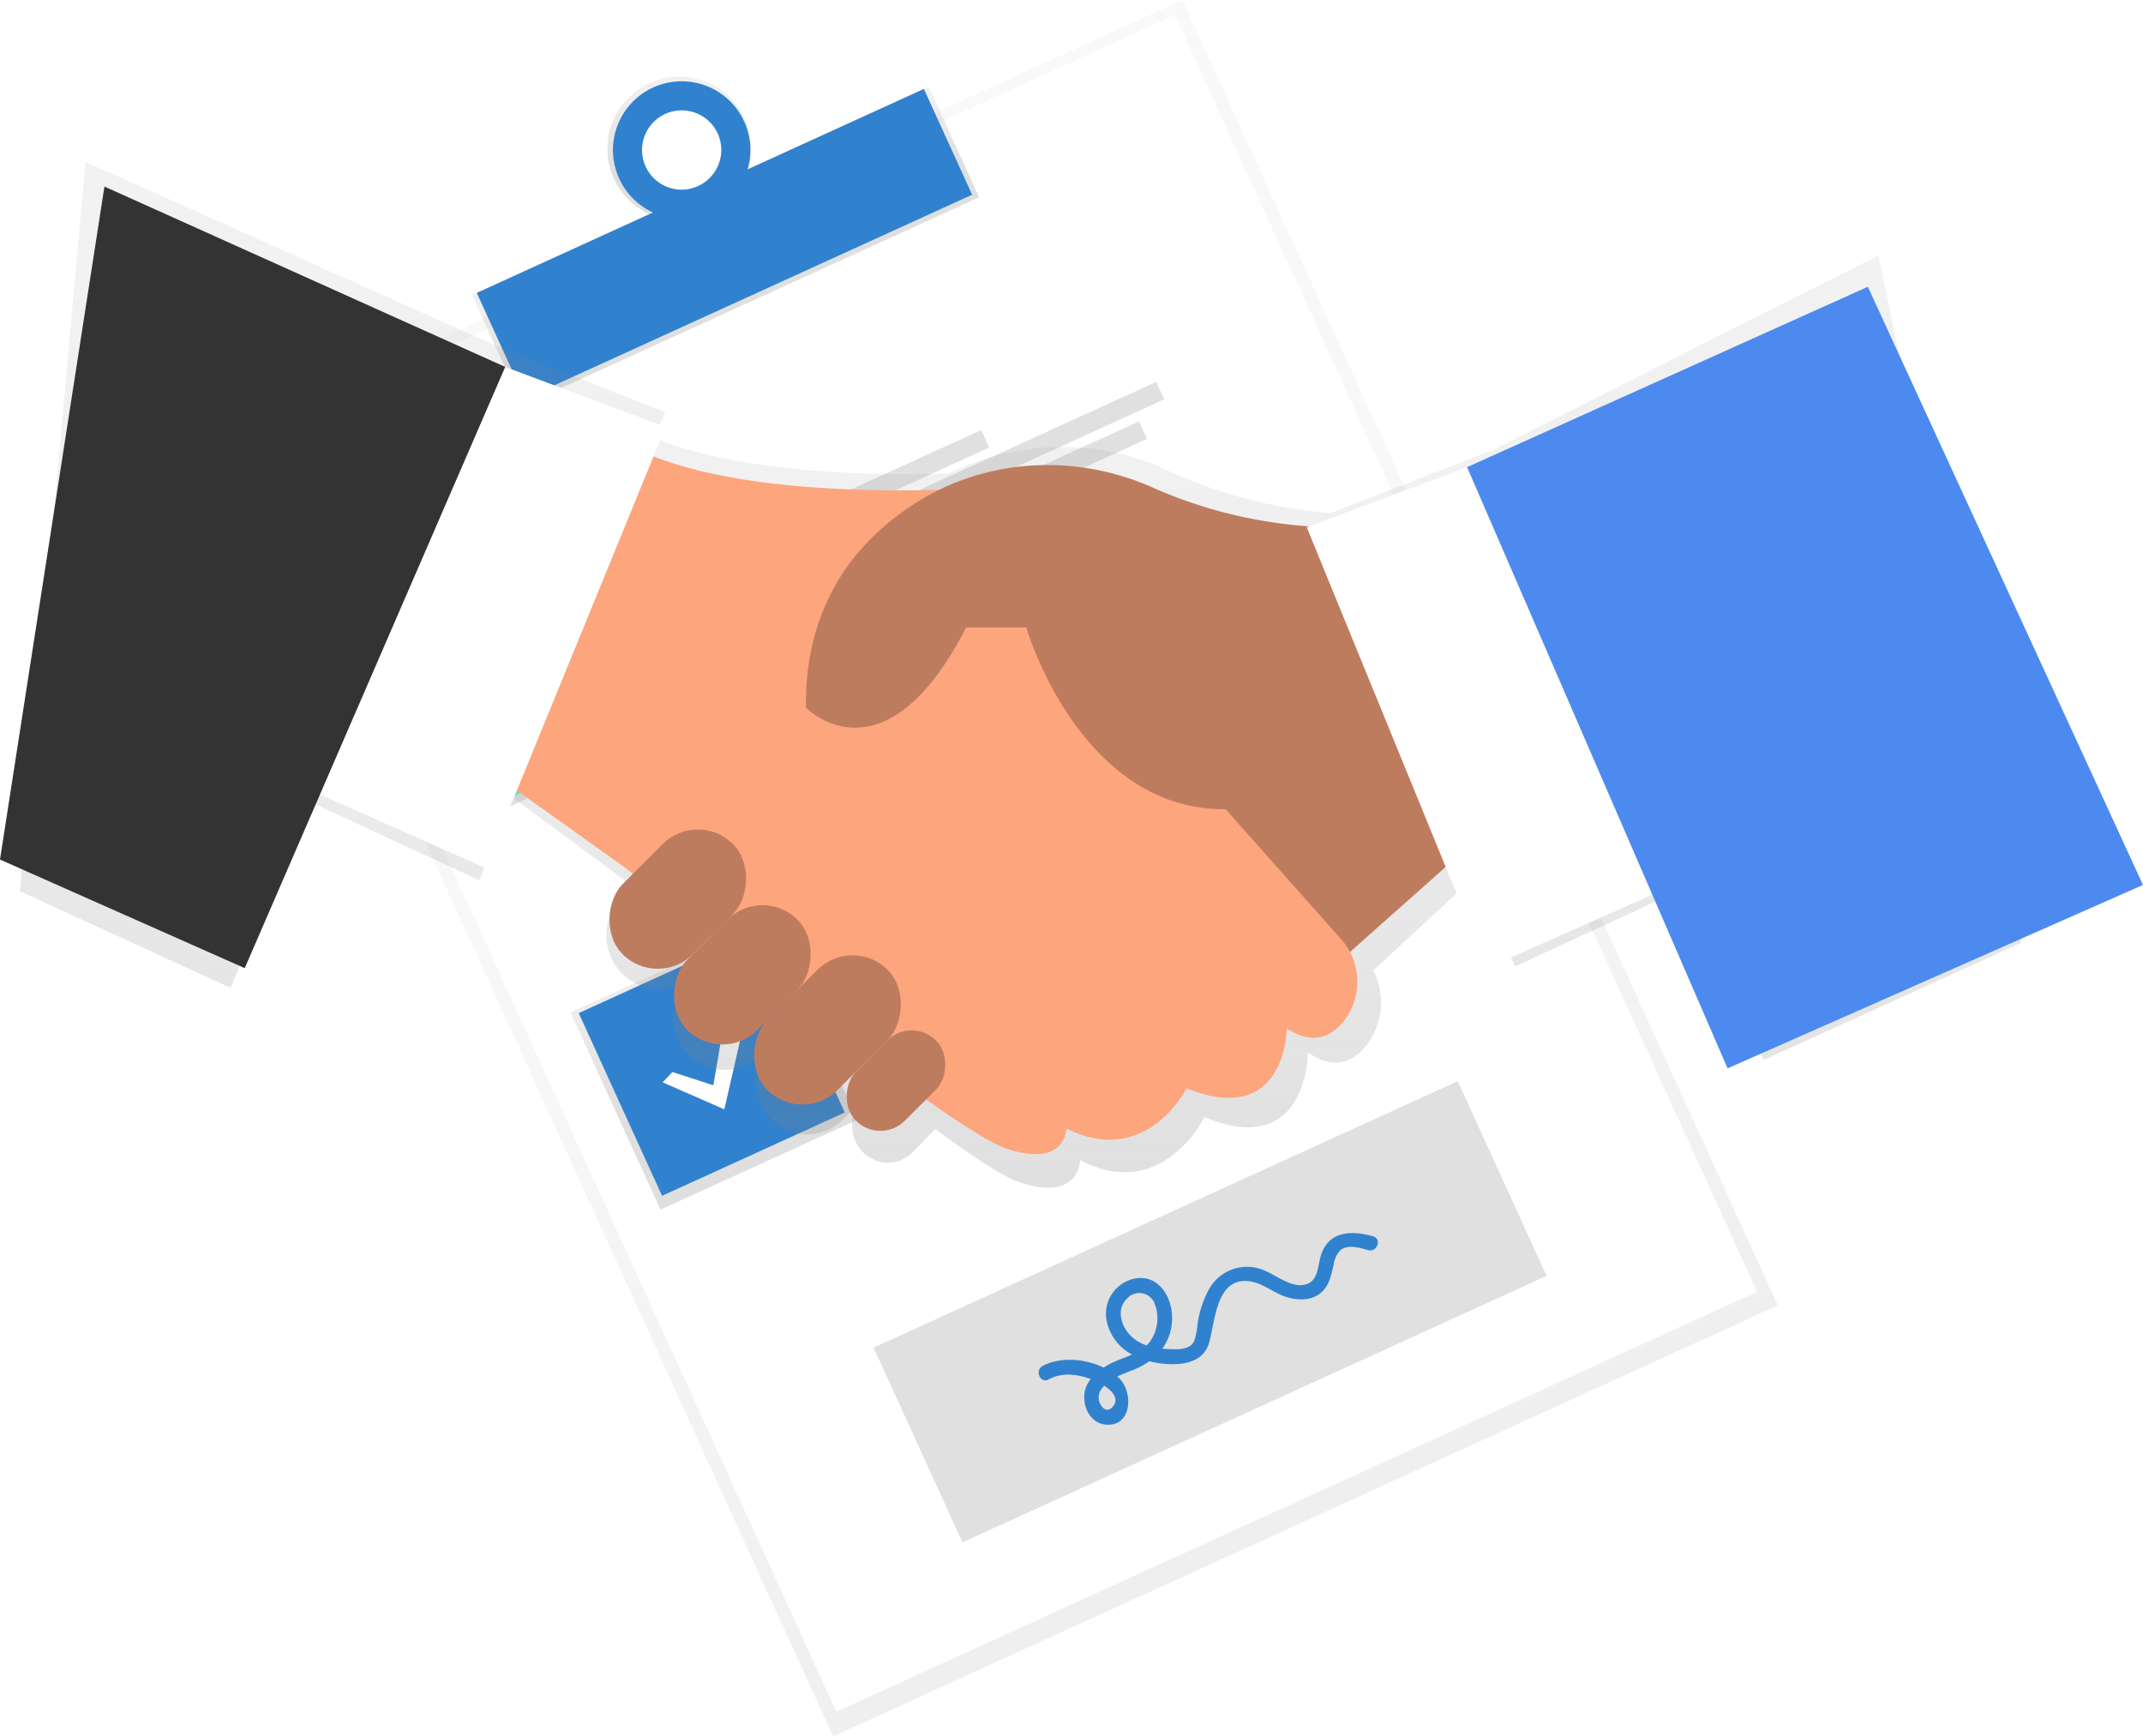 <svg xmlns="http://www.w3.org/2000/svg" xmlns:xlink="http://www.w3.org/1999/xlink" width="499.685" height="404.841" viewBox="0 0 499.685 404.841">
  <defs>
    <linearGradient id="linear-gradient" x1="0.502" y1="1.014" x2="0.502" y2="0.014" gradientUnits="objectBoundingBox">
      <stop offset="0" stop-color="gray" stop-opacity="0.251"/>
      <stop offset="0.54" stop-color="gray" stop-opacity="0.122"/>
      <stop offset="1" stop-color="gray" stop-opacity="0.102"/>
    </linearGradient>
    <linearGradient id="linear-gradient-2" x1="1.068" y1="0.668" x2="1.068" y2="-0.332" xlink:href="#linear-gradient"/>
    <linearGradient id="linear-gradient-3" x1="2.842" y1="0.652" x2="2.842" y2="-0.351" xlink:href="#linear-gradient"/>
    <linearGradient id="linear-gradient-4" x1="1.073" y1="0.27" x2="1.073" y2="-0.729" xlink:href="#linear-gradient"/>
    <linearGradient id="linear-gradient-5" x1="0.251" y1="0.451" x2="0.251" y2="-0.549" xlink:href="#linear-gradient"/>
    <linearGradient id="linear-gradient-6" x1="5.173" y1="0.029" x2="5.173" y2="-0.871" xlink:href="#linear-gradient"/>
    <linearGradient id="linear-gradient-7" x1="0.5" y1="1" x2="0.5" y2="0" xlink:href="#linear-gradient"/>
  </defs>
  <g id="undraw_agreement_aajr" transform="translate(19.941 -0.013)">
    <g id="Gruppe_1816" data-name="Gruppe 1816" transform="translate(35.491 0.013)" opacity="0.5">
      <rect id="Rechteck_1978" data-name="Rechteck 1978" width="242.116" height="334.529" transform="translate(0 100.48) rotate(-24.52)" fill="url(#linear-gradient)"/>
    </g>
    <rect id="Rechteck_1979" data-name="Rechteck 1979" width="235.955" height="327.135" transform="translate(39.313 101.457) rotate(-24.52)" fill="#fff"/>
    <rect id="Rechteck_1980" data-name="Rechteck 1980" width="117.054" height="28.354" transform="translate(90.1 68.792) rotate(-24.52)" fill="url(#linear-gradient-2)"/>
    <path id="Pfad_5574" data-name="Pfad 5574" d="M425.623,60.122a16.758,16.758,0,1,0,21.84,8.451A16.562,16.562,0,0,0,425.623,60.122Zm10.965,24.036a9.67,9.67,0,1,1,4.578-12.713,9.557,9.557,0,0,1-4.578,12.717Z" transform="translate(-293.778 -40.831)" fill="url(#linear-gradient-3)"/>
    <rect id="Rechteck_1981" data-name="Rechteck 1981" width="114.588" height="27.107" transform="translate(91.227 68.3) rotate(-24.52)" fill="#3182ce"/>
    <path id="Pfad_5575" data-name="Pfad 5575" d="M426.818,62.5a16.019,16.019,0,1,0,21.221,7.927A16.019,16.019,0,0,0,426.818,62.5ZM437.3,85.486a9.24,9.24,0,1,1,4.573-12.245A9.24,9.24,0,0,1,437.3,85.486Z" transform="translate(-294.462 -42.088)" fill="#3182ce"/>
    <rect id="Rechteck_1982" data-name="Rechteck 1982" width="50.52" height="50.52" transform="translate(71.393 145.06) rotate(-24.52)" fill="url(#linear-gradient-4)"/>
    <rect id="Rechteck_1983" data-name="Rechteck 1983" width="50.52" height="50.52" transform="translate(113.097 236.075) rotate(-24.52)" fill="url(#linear-gradient-5)"/>
    <rect id="Rechteck_1984" data-name="Rechteck 1984" width="46.821" height="46.821" transform="translate(73.84 145.974) rotate(-24.52)" fill="#69f0ae"/>
    <rect id="Rechteck_1985" data-name="Rechteck 1985" width="46.821" height="46.821" transform="translate(115.004 236.214) rotate(-24.52)" fill="#3182ce"/>
    <rect id="Rechteck_1986" data-name="Rechteck 1986" width="64.177" height="4.478" transform="translate(150.462 126.91) rotate(-24.52)" fill="#e0e0e0"/>
    <rect id="Rechteck_1987" data-name="Rechteck 1987" width="105.967" height="4.478" transform="translate(153.253 133.022) rotate(-24.52)" fill="#e0e0e0"/>
    <rect id="Rechteck_1988" data-name="Rechteck 1988" width="98.503" height="4.478" transform="translate(156.036 139.132) rotate(-24.52)" fill="#e0e0e0"/>
    <rect id="Rechteck_1989" data-name="Rechteck 1989" width="64.177" height="4.478" transform="translate(191.629 217.155) rotate(-24.52)" fill="#e0e0e0"/>
    <rect id="Rechteck_1990" data-name="Rechteck 1990" width="105.967" height="4.478" transform="translate(194.418 223.262) rotate(-24.52)" fill="#e0e0e0"/>
    <rect id="Rechteck_1991" data-name="Rechteck 1991" width="98.503" height="4.478" transform="translate(197.203 229.377) rotate(-24.52)" fill="#e0e0e0"/>
    <path id="Pfad_5576" data-name="Pfad 5576" d="M196.1,317.86l10.969,3.562,3.609-21.112,5.338,1.46-6,26.1-16.544-7.252Z" transform="translate(-102.073 -158.433)" fill="url(#linear-gradient-6)"/>
    <path id="Pfad_5577" data-name="Pfad 5577" d="M199.441,319.824l9.538,3.094,3.137-18.358,4.639,1.271-5.22,22.695-14.385-6.3Z" transform="translate(-104.014 -160.676)" fill="#fff"/>
    <path id="Pfad_5578" data-name="Pfad 5578" d="M287.121,512.034l9.538,3.094L299.8,496.77l4.639,1.271-5.22,22.695-14.385-6.3Z" transform="translate(-150.273 -262.083)" fill="#fff"/>
    <rect id="Rechteck_1992" data-name="Rechteck 1992" width="149.707" height="49.901" transform="translate(183.762 314.211) rotate(-24.52)" fill="#e0e0e0"/>
    <path id="Pfad_5579" data-name="Pfad 5579" d="M705.532,630.252c-5.234-1.493-10.591-1.209-12.259,4.776-.562,2.017-.628,5.149-2.792,6.189-3.184,1.531-7.025-1.531-9.788-2.778a10.142,10.142,0,0,0-13.417,4.143,23.422,23.422,0,0,0-2.674,8.144,17.441,17.441,0,0,1-.765,3.888c-.987,2.206-4.077,2.008-6.1,1.923a13.186,13.186,0,0,1-1.351-.1,11.967,11.967,0,0,0,2.268-7.62c-.132-4.474-3.038-9.368-8.116-8.82a8.416,8.416,0,0,0-7.242,9.311,11.414,11.414,0,0,0,6.052,8.5c-1.549.685-3.2,1.219-4.667,1.927a19.582,19.582,0,0,0-1.989,1.11c-4.427-2.135-10.242-2.537-14.224-.359-1.927,1.053-.52,4.186,1.417,3.123,3.033-1.658,6.378-1.242,9.547-.189l.265.094a8.534,8.534,0,0,0-.827,1.28c-1.79,3.477,0,8.976,4.356,9.354,6.141.524,6.43-7.592,3.094-10.823-.142-.137-.283-.269-.435-.4,1.379-.666,2.872-1.167,4.19-1.729a17.428,17.428,0,0,0,3.26-1.814l.236.061c4.691,1.063,12.013,1.394,13.7-4.289,1.446-4.932,1.583-15.405,9.377-14.437,3.179.392,5.787,2.834,8.81,3.718,2.707.808,5.839.841,8.059-1.153,1.833-1.644,2.244-4.072,2.806-6.34a6.372,6.372,0,0,1,1.526-3.406c1.724-1.507,4.573-.619,6.5-.071C706.444,634.069,707.663,630.857,705.532,630.252Zm-60.941,39.961c-1.035,1.025-2.131.213-2.683-.86a3.371,3.371,0,0,1,.472-3.737,6.5,6.5,0,0,1,.449-.539c2.046,1.323,3.718,3.217,1.781,5.135Zm3.628-25.51a3.814,3.814,0,0,1,6.354,1.172,9.385,9.385,0,0,1-1.068,8.929,7.208,7.208,0,0,1-.779.879,9.953,9.953,0,0,1-3.368-1.923c-2.513-2.268-3.935-6.458-1.12-9.07Z" transform="translate(-405.31 -341.989)" fill="#3182ce"/>
    <path id="Pfad_5580" data-name="Pfad 5580" d="M485.673,167.792,447.54,182.658a109.544,109.544,0,0,1-37.235-9.543,58.935,58.935,0,0,0-51.965.392c-37.32.893-57.861-3.888-68.821-8.414l2.891-5.933-38.653-15.07L157.12,100.78,141.813,270.843l49.127,22.52,18.141-43.519,39.838,18.424,7.648-19.435,26.157,19.411,1.781,1.5-2.452,2.546a12.783,12.783,0,0,0,0,17.578h0a11.64,11.64,0,0,0,16.912,0l-1.342,1.417a12.783,12.783,0,0,0,0,17.578h0a11.64,11.64,0,0,0,16.912,0l7.748-8.055h0l-5.319,5.527a12.783,12.783,0,0,0,0,17.578h0a11.64,11.64,0,0,0,16.912,0l7.648-7.951h0l-3.217,3.345a8.929,8.929,0,0,0,0,12.283,8.13,8.13,0,0,0,11.81,0l5.1-5.3c8.763,6.4,15.854,11.073,19.326,12.283,14.47,5.017,14.47-5.031,14.47-5.031,19.326,10.043,28.992-10.043,28.992-10.043,24.159,10.043,24.159-15.07,24.159-15.07,6.037,4.186,10.393,2.268,13.435-1.417a16.369,16.369,0,0,0,1.8-17.711L480.5,267.962l9.987,20.418,39.838-18.424,18.141,40.216,60.015-27.3-33.3-160.288Z" transform="translate(-157.12 -63.046)" fill="url(#linear-gradient-7)"/>
    <path id="Pfad_5581" data-name="Pfad 5581" d="M598.409,371.514l-42.054,37.377L523.65,348.149l74.759-18.689Z" transform="translate(-276.272 -173.813)" fill="#be7c5e"/>
    <path id="Pfad_5582" data-name="Pfad 5582" d="M382.413,231.69s13.5,18.689,93.448,14.016l46.726,70.087L553.9,351.021a14.9,14.9,0,0,1,.369,19.544c-2.934,3.406-7.152,5.2-12.991,1.3,0,0,0,23.361-23.361,14.016,0,0-9.344,18.689-28.033,9.344,0,0,0,9.344-14.016,4.672s-88.78-65.41-88.78-65.41L354.38,311.126Z" transform="translate(-261.192 -132.113)" fill="#fda57d"/>
    <path id="Pfad_5583" data-name="Pfad 5583" d="M634.128,264.954a108.731,108.731,0,0,1-40.155-9.066c-18.155-8.234-39.3-7.185-56.047,3.623-13.653,8.81-25.482,23.4-25.26,47.492,0,0,18.169,18.689,37.377-18.689H564.06s13.5,46.726,51.4,42.045,46.726-9.344,46.726-9.344Z" transform="translate(-344.701 -142.011)" fill="#be7c5e"/>
    <rect id="Rechteck_1993" data-name="Rechteck 1993" width="23.129" height="36.343" rx="11.565" transform="translate(157.825 206.268) rotate(45)" fill="#be7c5e"/>
    <rect id="Rechteck_1994" data-name="Rechteck 1994" width="23.129" height="36.343" rx="11.565" transform="translate(142.766 188.617) rotate(45)" fill="#be7c5e"/>
    <rect id="Rechteck_1995" data-name="Rechteck 1995" width="23.129" height="39.645" rx="11.565" transform="translate(178.848 217.945) rotate(45)" fill="#be7c5e"/>
    <rect id="Rechteck_1996" data-name="Rechteck 1996" width="16.152" height="26.431" rx="8.076" transform="translate(192.609 236.898) rotate(45)" fill="#be7c5e"/>
    <path id="Pfad_5584" data-name="Pfad 5584" d="M686.873,328.68l-42.049,18.689L602.77,244.576l37.382-14.016Z" transform="translate(-318.015 -121.634)" fill="#fff"/>
    <path id="Pfad_5585" data-name="Pfad 5585" d="M108.25,279.225,150.3,297.913l42.054-102.792L154.971,181.1Z" transform="translate(-57.111 -95.54)" fill="#fff"/>
    <path id="Pfad_5586" data-name="Pfad 5586" d="M9.34,92.09l93.448,42.049L42.05,274.313l-57.063-25.318Z" transform="translate(-4.928 -48.579)" fill="#333"/>
    <path id="Pfad_5587" data-name="Pfad 5587" d="M775.348,141.54,681.9,183.594l60.743,140.169,96.864-42.758Z" transform="translate(-359.763 -74.668)" fill="#4d8af0"/>
  </g>
</svg>

